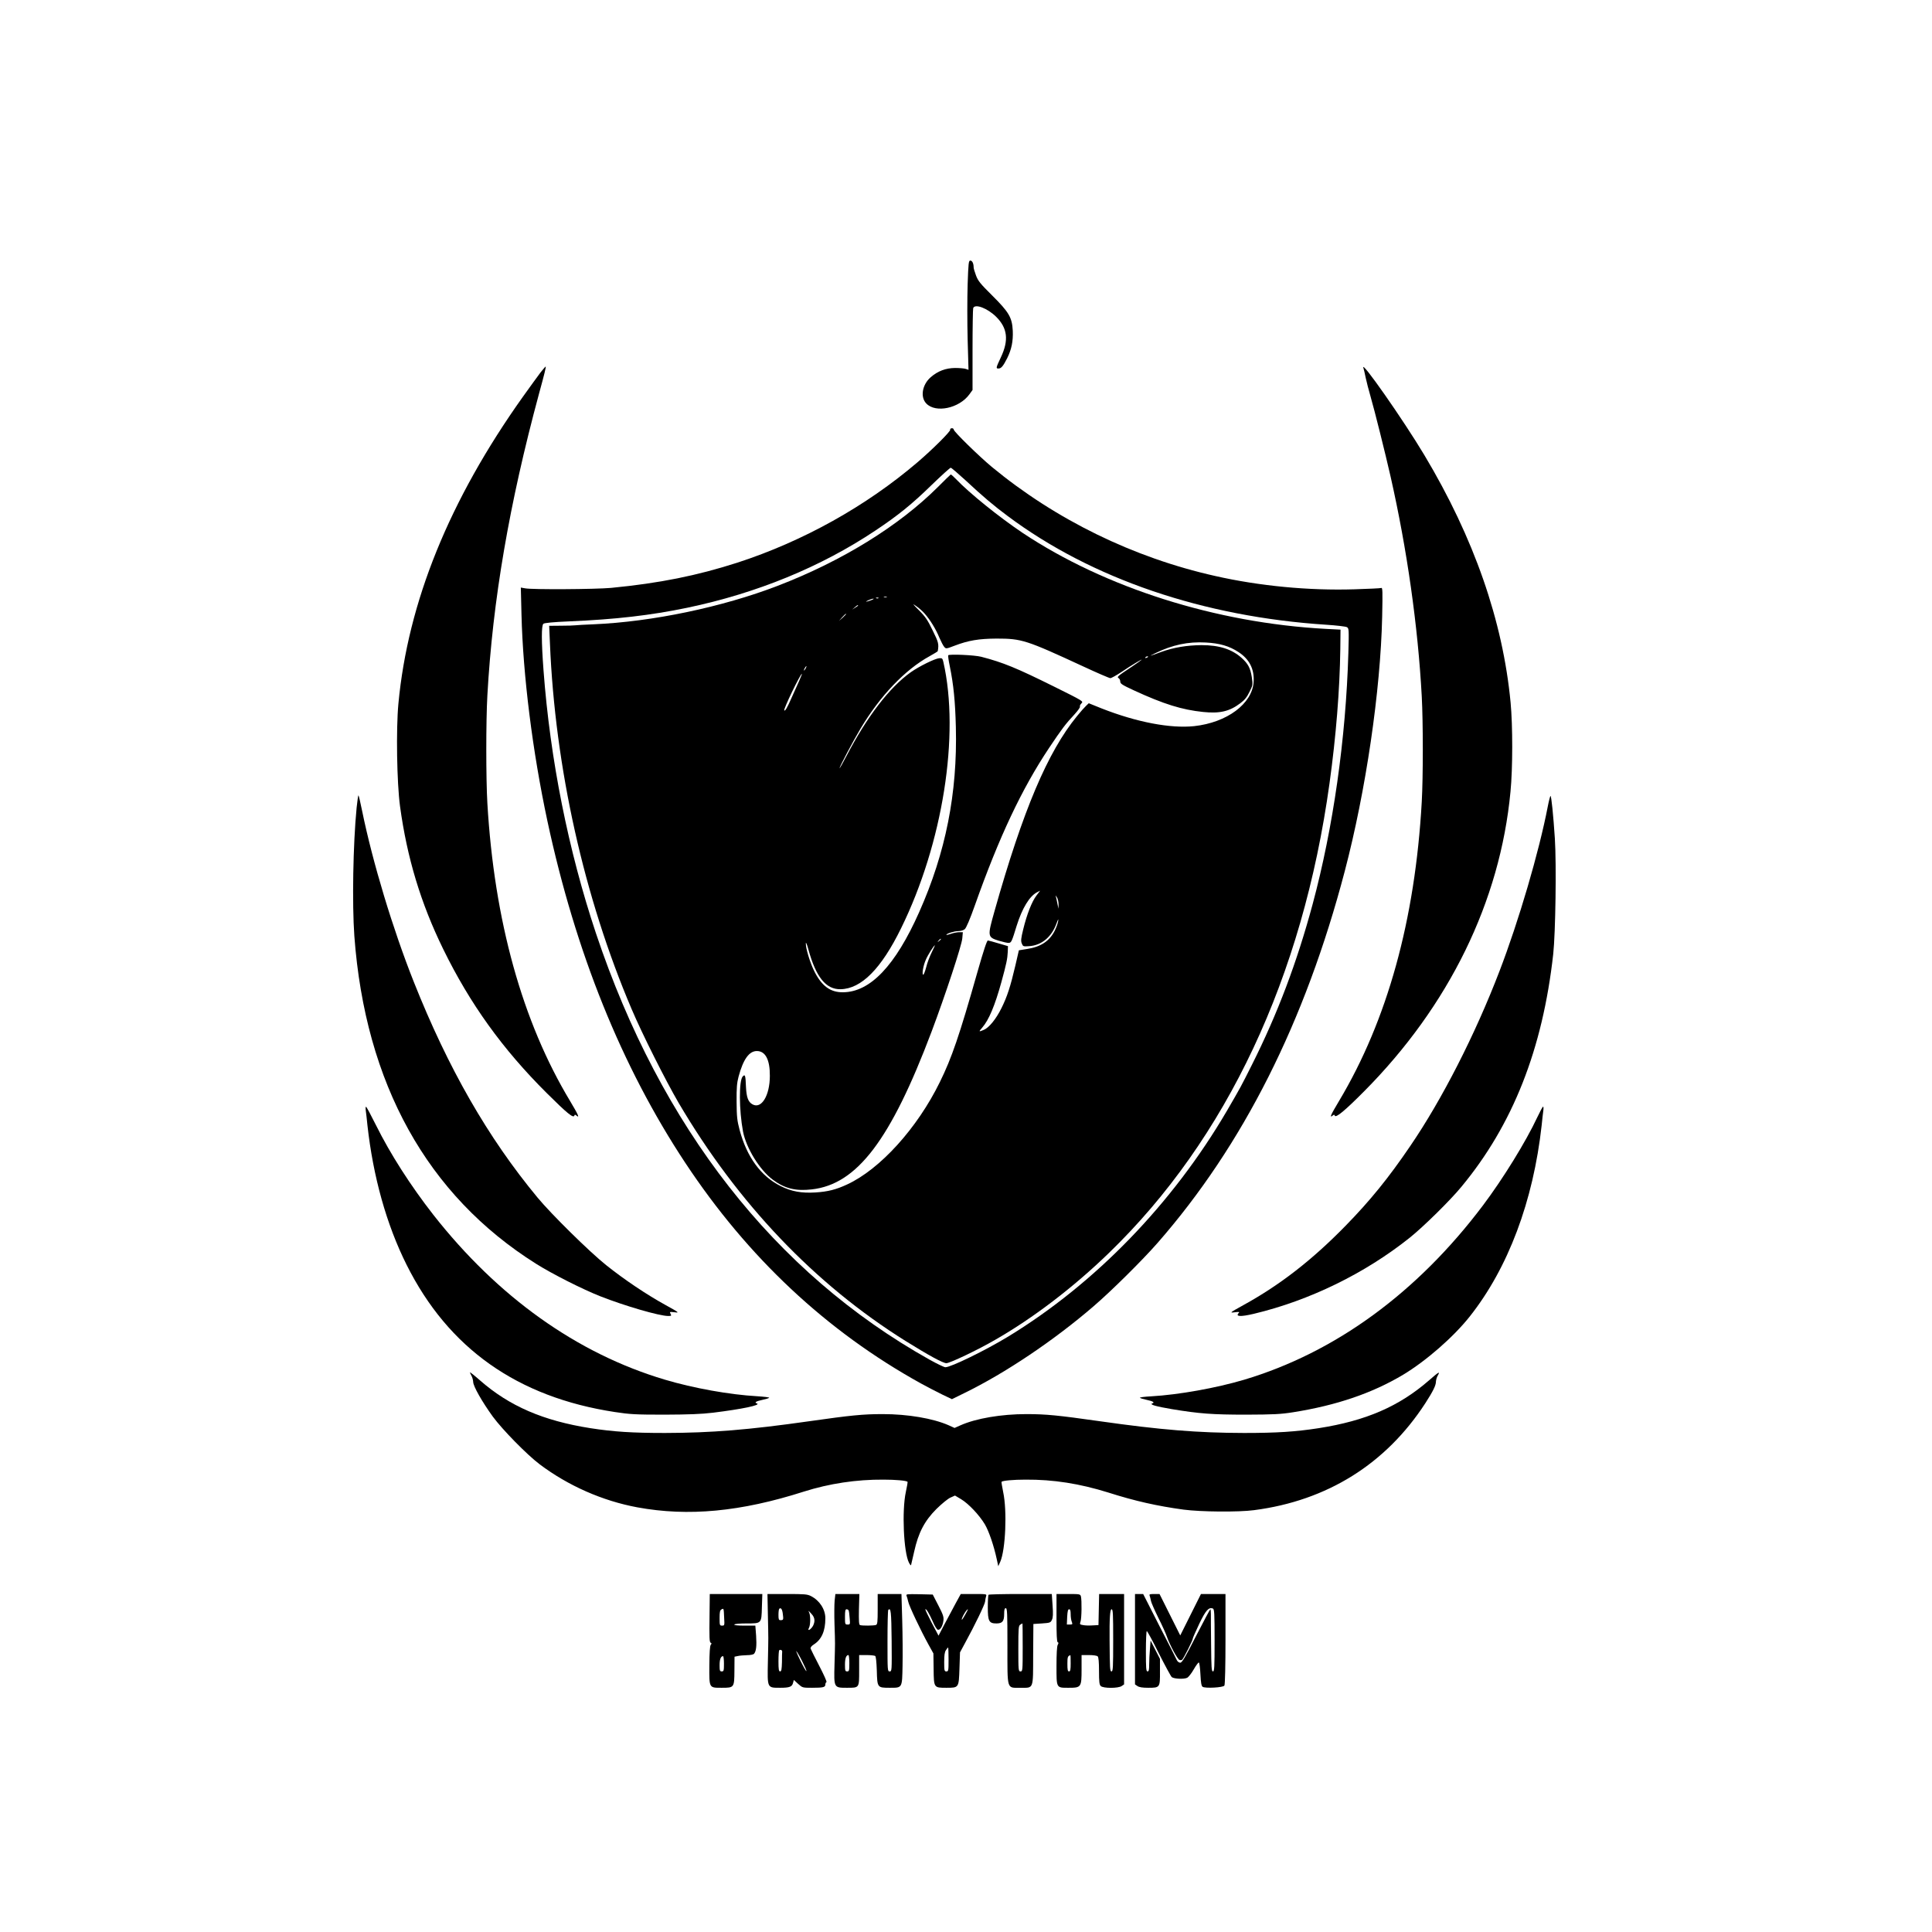 <?xml version="1.0" standalone="no"?>
<!DOCTYPE svg PUBLIC "-//W3C//DTD SVG 20010904//EN"
 "http://www.w3.org/TR/2001/REC-SVG-20010904/DTD/svg10.dtd">
<svg version="1.0" xmlns="http://www.w3.org/2000/svg"
 width="1772pt" height="1772pt" viewBox="0 0 1772 1772"
 preserveAspectRatio="xMidYMid meet">

<g transform="translate(0,1772) scale(0.1,-0.1)"
fill="#000000" stroke="none">
<path d="M8875 15109 c-4 -122 -4 -347 0 -501 l8 -280 -24 8 c-13 5 -58 9 -99
9 -86 -1 -159 -28 -225 -86 -77 -68 -96 -181 -39 -240 86 -90 302 -44 395 84
l29 40 0 368 c0 202 3 374 6 383 16 43 131 -1 210 -79 105 -104 118 -215 44
-372 -46 -98 -47 -103 -22 -103 25 0 43 22 80 95 40 81 55 155 51 251 -6 122
-35 171 -189 324 -108 107 -130 134 -148 183 -12 32 -22 65 -22 75 0 36 -13
62 -30 62 -16 0 -18 -20 -25 -221z"/>
<path d="M4957 14303 c-24 -32 -96 -131 -159 -219 -678 -952 -1057 -1888
-1144 -2819 -22 -236 -14 -726 15 -940 64 -471 190 -889 396 -1310 245 -501
544 -917 949 -1320 190 -189 245 -233 254 -207 3 10 7 10 18 1 33 -28 19 5
-57 132 -438 727 -696 1655 -759 2733 -13 224 -13 756 0 986 49 876 201 1760
474 2770 50 182 65 244 61 248 -1 2 -23 -23 -48 -55z"/>
<path d="M12505 14345 c4 -11 13 -51 21 -90 8 -38 28 -115 44 -170 37 -127
138 -532 184 -735 151 -667 251 -1371 286 -2015 13 -242 13 -740 0 -971 -61
-1081 -315 -2000 -759 -2743 -76 -127 -90 -159 -57 -132 11 9 15 9 18 -1 9
-25 92 44 268 221 780 785 1249 1743 1344 2750 21 213 21 607 1 817 -71 749
-336 1510 -791 2270 -192 321 -588 887 -559 799z"/>
<path d="M8727 13792 c-9 -2 -15 -8 -12 -13 8 -12 -163 -182 -300 -299 -472
-403 -1048 -724 -1650 -920 -373 -120 -716 -189 -1160 -232 -142 -13 -726 -17
-789 -4 l-39 7 6 -248 c14 -559 101 -1253 237 -1890 259 -1208 681 -2255 1265
-3138 574 -868 1295 -1544 2160 -2023 61 -33 150 -80 198 -103 l88 -42 116 57
c373 182 820 482 1183 795 161 138 447 421 587 581 784 896 1354 2027 1717
3410 194 739 328 1654 343 2334 5 238 4 269 -9 263 -8 -3 -118 -8 -244 -12
-420 -13 -872 30 -1278 122 -751 168 -1464 517 -2051 1002 -116 97 -343 318
-347 340 -2 10 -10 15 -21 13z m125 -474 c162 -151 261 -235 393 -333 770
-574 1792 -922 2919 -995 93 -6 178 -16 189 -22 19 -10 20 -18 14 -237 -23
-787 -139 -1603 -328 -2305 -144 -534 -321 -1003 -556 -1471 -102 -203 -104
-207 -231 -425 -500 -853 -1208 -1583 -2007 -2070 -208 -126 -523 -280 -574
-280 -12 0 -78 32 -148 71 -1418 795 -2462 2130 -3057 3909 -254 761 -420
1596 -481 2412 -20 269 -20 411 -1 427 9 8 94 16 238 22 424 18 745 55 1082
125 637 133 1225 374 1725 708 207 138 337 243 517 419 89 86 167 157 174 157
6 0 65 -51 132 -112z"/>
<path d="M8602 13253 c-359 -358 -881 -680 -1469 -906 -510 -196 -1152 -330
-1689 -353 -76 -3 -150 -7 -164 -9 -14 -2 -74 -4 -134 -4 l-109 -1 7 -162 c47
-1139 313 -2330 749 -3353 98 -231 312 -656 431 -860 542 -922 1249 -1664
2081 -2184 212 -132 344 -204 375 -204 32 0 287 121 447 214 348 199 719 482
1043 796 1081 1046 1778 2529 2024 4308 60 432 94 859 99 1230 l2 180 -135 7
c-1006 54 -2024 377 -2780 880 -216 145 -486 362 -615 497 -21 22 -42 40 -45
39 -3 -1 -56 -53 -118 -115z m-469 -1010 c-7 -2 -19 -2 -25 0 -7 3 -2 5 12 5
14 0 19 -2 13 -5z m-76 -9 c-3 -3 -12 -4 -19 -1 -8 3 -5 6 6 6 11 1 17 -2 13
-5z m-67 -19 c-46 -18 -64 -17 -25 0 17 8 37 14 45 14 8 0 -1 -7 -20 -14z
m490 -122 c51 -57 104 -144 135 -220 16 -37 36 -76 46 -87 16 -18 19 -17 95
12 126 48 221 64 384 65 231 0 271 -13 790 -253 131 -61 245 -110 254 -110 9
0 56 26 104 58 84 57 192 122 182 110 -3 -4 -45 -33 -95 -67 -128 -85 -133
-90 -115 -101 8 -5 15 -19 15 -32 0 -19 19 -31 125 -80 273 -126 441 -178 634
-198 154 -16 243 5 342 80 39 29 61 56 84 104 31 63 32 65 21 137 -13 82 -34
121 -91 173 -91 82 -207 119 -370 119 -134 -1 -258 -22 -368 -62 -117 -43
-122 -44 -54 -11 157 76 299 106 462 97 127 -7 214 -32 298 -87 101 -65 148
-157 140 -275 -13 -200 -244 -372 -545 -405 -218 -23 -529 36 -853 164 l-114
46 -24 -23 c-13 -12 -51 -54 -83 -94 -270 -329 -497 -866 -757 -1788 -66 -234
-66 -240 38 -273 41 -12 83 -22 94 -20 22 3 27 14 71 158 50 159 117 270 186
306 l29 15 -34 -45 c-42 -55 -88 -173 -121 -309 -21 -85 -23 -107 -13 -131 11
-27 13 -28 69 -24 113 8 204 84 249 208 16 43 19 47 15 20 -3 -19 -17 -59 -32
-88 -48 -94 -128 -147 -253 -166 l-75 -12 -32 -139 c-45 -193 -76 -288 -128
-392 -50 -101 -114 -179 -162 -199 -47 -20 -48 -18 -14 21 61 70 116 202 175
415 47 171 56 216 59 278 l2 54 -85 25 c-47 14 -91 26 -99 27 -9 1 -38 -86
-96 -289 -165 -582 -236 -789 -345 -1010 -207 -423 -549 -800 -851 -939 -101
-47 -177 -66 -289 -73 -129 -8 -222 9 -321 59 -180 90 -309 266 -375 513 -23
87 -27 120 -28 260 -1 128 3 174 18 230 43 160 97 235 168 235 78 0 120 -79
119 -227 0 -181 -77 -308 -159 -262 -40 22 -55 64 -60 159 -4 108 -8 119 -29
98 -37 -37 -35 -309 2 -507 30 -152 152 -351 273 -441 109 -81 209 -106 358
-89 415 47 723 453 1098 1446 129 343 277 793 282 856 l5 57 -34 0 c-19 0 -53
-7 -76 -15 -22 -8 -41 -12 -41 -9 0 11 72 34 109 34 22 0 48 7 60 18 13 11 47
90 92 217 223 630 431 1070 681 1445 118 176 150 219 236 311 29 32 51 63 47
68 -3 6 3 19 14 30 19 19 18 20 -252 154 -343 170 -466 221 -667 273 -61 16
-291 26 -303 14 -3 -3 3 -47 14 -99 35 -171 50 -323 56 -561 15 -605 -93
-1149 -336 -1695 -219 -493 -450 -735 -700 -736 -115 -1 -194 57 -262 192 -39
78 -80 212 -78 258 0 14 11 -11 23 -56 70 -256 162 -369 296 -366 190 4 372
187 554 558 383 778 541 1776 388 2445 -7 31 -12 35 -37 33 -40 -3 -186 -75
-262 -129 -196 -140 -401 -407 -590 -769 -34 -66 -63 -116 -63 -111 0 14 125
250 193 364 181 302 408 540 634 664 40 22 74 43 74 46 11 65 7 81 -47 190
-45 94 -67 126 -125 184 -61 61 -64 66 -26 39 24 -16 59 -47 77 -68z m-610 73
c0 -2 -12 -11 -27 -20 l-28 -17 24 20 c23 21 31 25 31 17z m-110 -79 c0 -2
-15 -16 -32 -33 l-33 -29 29 33 c28 30 36 37 36 29z m2770 -391 c0 -2 -7 -7
-16 -10 -8 -3 -12 -2 -9 4 6 10 25 14 25 6z m-3140 -106 c-6 -11 -13 -20 -16
-20 -2 0 0 9 6 20 6 11 13 20 16 20 2 0 0 -9 -6 -20z m-61 -117 c-17 -38 -49
-108 -71 -158 -39 -89 -57 -119 -65 -111 -10 9 148 336 162 336 2 0 -10 -30
-26 -67z m2380 -2048 l-1 -40 -9 44 c-4 23 -11 53 -14 65 -5 18 -4 17 9 -4 9
-14 15 -43 15 -65z m-1079 -319 c0 -2 -8 -10 -17 -17 -16 -13 -17 -12 -4 4 13
16 21 21 21 13z m-85 -122 c-18 -36 -41 -97 -50 -135 -10 -38 -22 -69 -27 -69
-14 0 -1 82 23 136 17 42 75 134 84 134 1 0 -12 -30 -30 -66z"/>
<path d="M3271 10313 c-33 -336 -42 -883 -21 -1178 100 -1354 668 -2379 1668
-3007 146 -92 427 -234 587 -297 226 -89 543 -181 623 -181 30 0 32 2 22 20
-10 19 -8 19 37 14 46 -6 43 -3 -82 66 -173 95 -380 234 -545 366 -152 121
-503 467 -629 619 -456 550 -821 1187 -1136 1980 -192 483 -377 1095 -474
1569 -15 75 -30 138 -33 141 -3 3 -10 -48 -17 -112z"/>
<path d="M14196 10323 c-80 -416 -267 -1053 -444 -1513 -222 -579 -526 -1175
-818 -1602 -199 -293 -369 -502 -594 -732 -306 -313 -599 -541 -937 -727 -126
-70 -127 -71 -78 -65 38 5 47 4 37 -6 -34 -34 15 -37 138 -8 511 122 1019 370
1430 698 125 100 371 342 473 466 472 569 746 1263 843 2136 21 193 30 820 15
1058 -14 214 -32 392 -40 392 -3 0 -15 -44 -25 -97z"/>
<path d="M3355 7533 c3 -21 10 -81 15 -133 52 -472 175 -912 359 -1280 383
-767 1017 -1215 1911 -1351 137 -21 189 -24 455 -24 225 1 336 5 445 18 267
33 445 70 402 85 -26 8 -9 20 48 32 33 7 63 16 65 20 2 4 -48 10 -111 14 -251
14 -585 74 -846 152 -806 240 -1532 758 -2125 1514 -206 264 -392 553 -525
821 -46 92 -86 168 -91 168 -4 1 -5 -16 -2 -36z"/>
<path d="M14100 7473 c-104 -223 -315 -565 -498 -808 -604 -802 -1355 -1350
-2192 -1600 -257 -76 -596 -137 -852 -152 -59 -3 -105 -9 -103 -13 2 -4 32
-13 65 -20 57 -12 74 -24 48 -32 -28 -10 36 -28 178 -52 254 -42 372 -51 684
-51 250 1 316 4 430 22 397 63 724 174 1009 344 211 127 462 346 611 534 352
444 583 1058 660 1755 5 52 12 112 15 133 3 20 2 37 -2 37 -5 -1 -28 -44 -53
-97z"/>
<path d="M4310 5133 c1 -4 7 -19 15 -33 8 -14 14 -39 15 -55 0 -39 83 -184
180 -318 90 -122 313 -349 428 -436 262 -198 579 -337 897 -396 468 -86 948
-41 1527 144 234 74 482 112 733 110 109 0 209 -9 219 -20 2 -2 -5 -44 -16
-94 -37 -172 -20 -554 29 -648 9 -18 18 -27 19 -22 2 6 15 62 29 125 38 172
95 281 204 390 49 48 105 94 128 104 l42 19 57 -34 c69 -42 166 -145 217 -230
37 -63 82 -194 109 -319 l14 -65 18 40 c49 111 64 469 27 640 -10 50 -17 92
-15 94 10 11 110 20 219 20 256 2 499 -37 759 -118 248 -79 450 -124 691 -157
159 -21 506 -24 647 -5 671 87 1209 424 1571 981 71 110 97 163 97 197 1 15 7
39 15 53 27 47 15 41 -80 -42 -273 -237 -576 -369 -1010 -437 -213 -33 -384
-44 -685 -44 -423 1 -763 28 -1325 108 -380 54 -490 65 -672 65 -228 0 -461
-39 -604 -103 l-54 -24 -55 25 c-144 63 -375 102 -603 102 -182 0 -292 -11
-672 -65 -562 -80 -902 -107 -1325 -108 -301 0 -472 11 -685 44 -433 68 -744
203 -1012 438 -51 45 -93 78 -93 74z"/>
<path d="M6508 2923 c-3 -231 -2 -267 12 -271 8 -3 7 -8 -1 -18 -8 -10 -12
-70 -13 -190 -1 -209 -4 -204 114 -204 114 0 115 1 116 157 l1 128 29 6 c16 4
54 7 85 8 32 0 61 6 66 14 19 24 24 72 18 164 l-7 93 -100 0 c-64 0 -97 4 -93
10 3 6 51 10 109 10 142 0 140 -2 144 149 l4 121 -241 0 -241 0 -2 -177z m134
-45 c4 -65 3 -68 -19 -68 -22 0 -23 4 -23 70 0 55 3 71 18 79 20 11 20 13 24
-81z m-2 -418 c0 -63 -2 -70 -20 -70 -18 0 -20 7 -20 58 0 53 11 82 32 82 4 0
8 -31 8 -70z"/>
<path d="M7043 2903 c5 -236 5 -177 0 -423 -5 -246 -8 -240 114 -240 85 0 108
9 117 46 l7 26 39 -36 c40 -36 41 -36 129 -36 102 0 121 5 121 30 0 10 5 20
10 22 6 2 -24 68 -65 147 -41 79 -77 151 -80 160 -3 10 7 24 29 38 72 46 106
124 106 240 0 82 -52 163 -132 204 -33 17 -60 19 -218 19 l-181 0 4 -197z
m137 13 c7 -52 5 -56 -22 -56 -15 0 -18 8 -18 48 0 27 3 52 7 56 15 15 28 -3
33 -48z m290 -60 c0 -19 -9 -45 -21 -60 -24 -31 -45 -35 -29 -6 14 27 15 112
1 141 -10 20 -7 18 18 -9 22 -23 31 -42 31 -66z m-296 -284 c-1 -7 -2 -50 -2
-97 -2 -68 -5 -85 -17 -85 -12 0 -15 17 -15 93 0 52 3 97 7 101 10 9 28 1 27
-12z m187 -96 c22 -43 38 -80 35 -83 -3 -3 -28 41 -56 98 -28 57 -43 95 -35
84 9 -11 35 -55 56 -99z"/>
<path d="M7655 3038 c-3 -35 -4 -133 -1 -218 6 -185 6 -156 0 -367 -6 -213 -6
-213 112 -213 117 0 114 -4 114 160 l0 140 68 0 c37 0 72 -4 79 -8 7 -5 12
-52 15 -135 4 -156 5 -157 118 -157 117 0 114 -5 118 202 2 95 1 282 -3 416
l-7 242 -109 0 -109 0 0 -139 c0 -117 -2 -140 -16 -145 -19 -7 -127 -8 -146
-1 -10 4 -12 35 -10 145 l4 140 -110 0 -110 0 -7 -62z m129 -90 c3 -7 7 -39 9
-70 5 -56 5 -58 -19 -58 -23 0 -24 3 -24 70 0 56 3 70 15 70 9 0 17 -6 19 -12z
m394 -276 c2 -277 2 -282 -18 -282 -20 0 -20 6 -20 278 0 153 3 282 7 286 24
24 28 -15 31 -282z m-388 -207 c0 -68 -2 -75 -20 -75 -18 0 -20 7 -20 63 0 58
11 87 32 87 4 0 8 -34 8 -75z"/>
<path d="M8315 3083 c4 -10 11 -34 15 -53 8 -40 115 -265 184 -390 l47 -85 2
-143 c2 -173 2 -172 117 -172 115 0 114 -1 120 177 l5 148 46 85 c90 164 182
355 184 380 1 14 5 35 9 48 7 22 7 22 -113 22 l-119 0 -45 -82 c-24 -46 -70
-132 -102 -191 l-57 -109 -63 119 c-34 65 -60 120 -58 123 8 8 35 -38 69 -114
17 -41 37 -72 46 -74 22 -4 44 33 51 84 4 34 -3 55 -47 140 l-51 99 -124 3
c-115 2 -123 1 -116 -15z m538 -172 c-15 -28 -29 -48 -31 -47 -8 9 42 96 55
96 2 0 -8 -22 -24 -49z m-153 -411 c0 -103 -1 -110 -20 -110 -18 0 -20 7 -20
85 0 62 4 93 16 110 9 14 18 25 20 25 2 0 4 -49 4 -110z"/>
<path d="M9067 3093 c-4 -3 -7 -55 -7 -115 0 -127 11 -148 79 -148 55 0 71 20
71 86 0 41 4 54 15 54 13 0 15 -45 15 -345 0 -411 -8 -385 118 -385 125 0 117
-21 118 307 l2 278 78 5 c74 5 80 7 92 33 10 20 12 54 6 132 l-7 105 -287 0
c-158 0 -290 -3 -293 -7z m313 -483 c0 -213 -1 -220 -20 -220 -19 0 -20 7 -20
210 0 188 2 210 18 219 9 6 18 11 20 11 1 0 2 -99 2 -220z"/>
<path d="M9690 2881 c0 -156 3 -220 11 -223 9 -3 9 -9 0 -25 -7 -14 -11 -83
-11 -192 0 -206 -3 -201 111 -201 116 0 119 5 119 170 l0 130 68 0 c40 0 73
-5 80 -12 8 -8 12 -53 12 -134 0 -98 3 -126 16 -138 22 -22 161 -22 192 0 l22
15 0 415 0 414 -115 0 -114 0 -3 -142 -3 -143 -55 -3 c-30 -2 -69 -1 -87 3
-30 5 -31 8 -23 31 11 28 13 196 4 232 -6 21 -11 22 -115 22 l-109 0 0 -219z
m130 35 c0 -25 4 -56 10 -70 9 -24 7 -26 -18 -26 l-27 0 3 70 c3 52 7 70 18
70 10 0 14 -13 14 -44z m390 -241 c0 -247 -2 -285 -15 -285 -15 0 -16 23 -18
285 -2 200 4 285 18 285 13 0 15 -38 15 -285z m-390 -210 c0 -60 -3 -75 -15
-75 -12 0 -15 14 -15 69 0 63 3 73 28 80 1 1 2 -33 2 -74z"/>
<path d="M10410 2686 l0 -415 22 -15 c16 -11 46 -16 100 -16 106 0 108 2 107
148 l0 117 -43 84 -43 84 -6 -78 c-4 -43 -7 -107 -7 -142 0 -49 -3 -63 -15
-63 -13 0 -15 27 -15 185 0 102 4 185 8 185 5 0 55 -92 111 -205 57 -112 110
-210 118 -217 21 -17 114 -21 142 -6 13 7 40 42 60 77 20 35 41 63 46 63 6 -1
12 -48 15 -107 4 -79 9 -108 20 -116 24 -16 189 -7 200 11 6 9 10 185 10 428
l0 412 -113 0 -112 0 -95 -190 -95 -190 -95 190 -95 190 -48 0 c-43 0 -48 -2
-42 -17 3 -10 9 -31 12 -48 3 -16 34 -86 68 -155 35 -69 70 -147 79 -175 25
-71 95 -202 113 -209 8 -3 19 -3 24 0 12 7 99 179 99 195 0 6 27 67 59 135 60
125 87 155 125 141 14 -6 16 -42 16 -292 0 -247 -2 -285 -15 -285 -13 0 -15
35 -17 243 -2 133 -2 261 -2 285 0 23 -2 42 -5 42 -3 0 -62 -111 -131 -245
-100 -197 -129 -245 -145 -245 -11 0 -25 10 -31 23 -5 12 -77 154 -160 314
l-149 293 -37 0 -38 0 0 -414z"/>
</g>
</svg>
